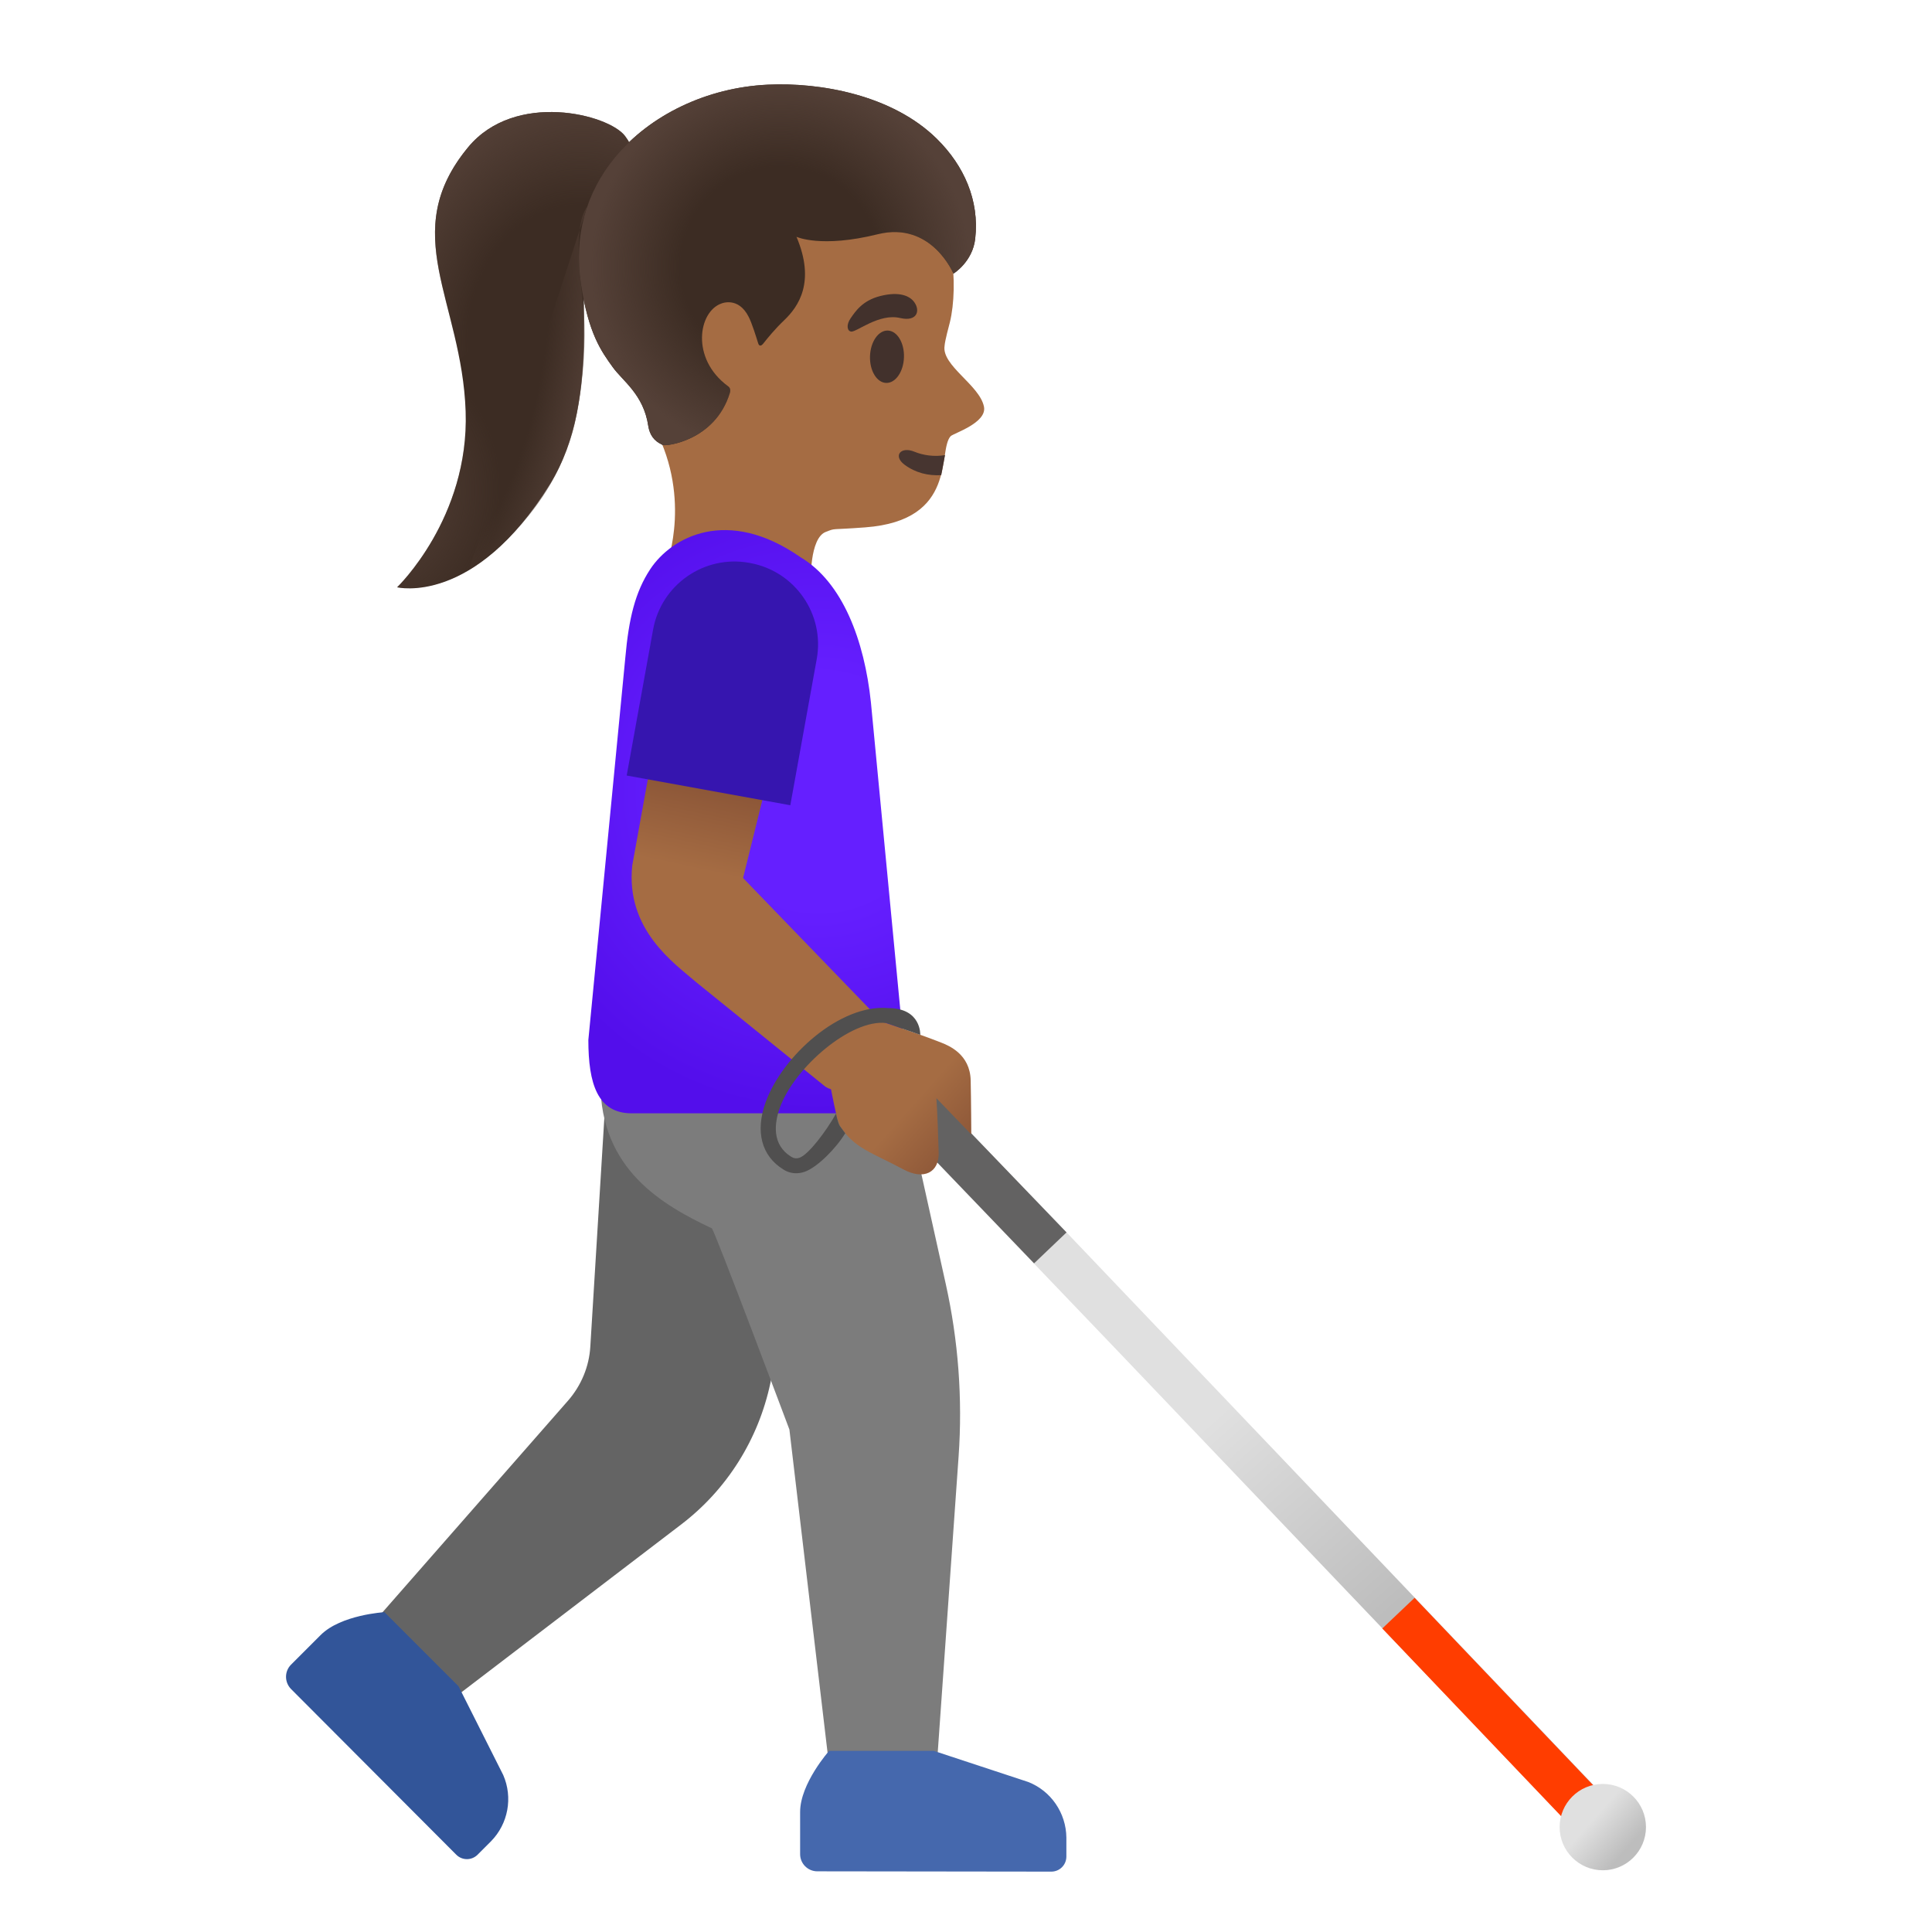 <?xml version="1.0" encoding="utf-8"?>
<!-- Generator: Adobe Illustrator 26.3.1, SVG Export Plug-In . SVG Version: 6.00 Build 0)  -->
<!-- Copyright 2013 Google, Inc. All Rights Reserved. Licensed under the Apache License, Version 2.0 -->
<svg version="1.1" id="Layer_1" xmlns="http://www.w3.org/2000/svg" xmlns:xlink="http://www.w3.org/1999/xlink" x="0px" y="0px"
	 viewBox="0 0 128 128" style="enable-background:new 0 0 128 128;" xml:space="preserve">
<path style="fill:#3C2C23;" d="M30.85,27.25c-0.26-7.36-4.54-11.81,0.17-17.5c3.11-3.75,9.3-2.18,10.39-0.74
	c2.11,2.79-1.49,5.3-2.32,6.69c-1.22,2.05,1.03,10.41-2.66,16.39c-5,8.08-10.12,6.82-10.12,6.82S31.1,34.33,30.85,27.25z"/>
<radialGradient id="SVGID_1_" cx="-964.8" cy="627.783" r="1" gradientTransform="matrix(-13.418 -1.51 -1.825 16.224 -11761.823 -11619.877)" gradientUnits="userSpaceOnUse">
	<stop  offset="0.526" style="stop-color:#554138;stop-opacity:0"/>
	<stop  offset="1" style="stop-color:#554138"/>
</radialGradient>
<path style="fill:url(#SVGID_1_);" d="M30.45,23.82c-1.03-5.43-3.36-9.32,0.57-14.07c3.11-3.75,9.3-2.18,10.39-0.74
	c2.11,2.79-1.49,5.3-2.32,6.69C37.87,17.74,30.45,23.82,30.45,23.82z"/>
<radialGradient id="SVGID_00000152980252506910784180000000985037601968556713_" cx="-828.338" cy="587.249" r="1" gradientTransform="matrix(14.231 2.45 3.023 -17.556 10038.37 12372.148)" gradientUnits="userSpaceOnUse">
	<stop  offset="0" style="stop-color:#554138"/>
	<stop  offset="0.526" style="stop-color:#554138;stop-opacity:0"/>
</radialGradient>
<path style="fill:url(#SVGID_00000152980252506910784180000000985037601968556713_);" d="M30.85,27.25
	c-0.07-1.84-0.4-3.64-0.84-5.43c-0.39-1.58-0.79-2.93,0.23-4.39c1.62-2.29,4.85-3.29,7.48-2.32c0.79,0.29,1.28,0.7,1.17,1.51
	c-0.08,0.59-0.2,1.12-0.21,1.73c-0.02,1.38,0.03,2.75,0.01,4.13c-0.06,3.3-0.49,6.73-2.25,9.59c-5,8.08-10.12,6.82-10.12,6.82
	S31.1,34.33,30.85,27.25z"/>
<radialGradient id="SVGID_00000144313295754445568480000004553324541212638607_" cx="-773.302" cy="592.604" r="1" gradientTransform="matrix(7.799 1.369 4.367 -24.877 3474.939 15824.495)" gradientUnits="userSpaceOnUse">
	<stop  offset="0.526" style="stop-color:#554138;stop-opacity:0"/>
	<stop  offset="1" style="stop-color:#554138"/>
</radialGradient>
<path style="fill:url(#SVGID_00000144313295754445568480000004553324541212638607_);" d="M31.06,37.78c0,0,5.82-3.48,7.14-10.29
	c0.53-2.72,0.57-5.02,0.5-6.57c-0.06-1.34-0.9-5.74,0.21-7.24"/>
<path style="fill:#A56C43;" d="M41.24,13.59c2.51-4.06,8.2-7.22,12.91-6.44c5.28,0.87,8.11,4.67,8.86,9.49
	c0.27,1.75,0.22,3.49-0.08,4.72c-0.04,0.15-0.33,1.22-0.35,1.56c-0.2,1.3,2.32,2.59,2.61,4.02c0.22,1.08-2.03,1.77-2.21,1.96
	c-0.88,0.97,0.51,5.58-5.66,6.04c-2.37,0.18-1.91,0.03-2.61,0.3c-1.09,0.42-0.99,3.32-0.99,3.32s-0.61,4.78-4.69,3.51
	c-4.66-1.44-4.84-4.74-4.84-4.74s1.73-4.6-1.05-9.38C40.93,24.12,39.62,16.19,41.24,13.59z"/>
<path style="fill:#473530;" d="M62.36,31.48c-0.86,0.05-1.7-0.15-2.43-0.69c-0.79-0.59-0.25-1.24,0.66-0.86
	c0.55,0.23,1.32,0.35,2.02,0.22L62.36,31.48z"/>
<path style="fill:#42312C;" d="M58.71,25.37c-0.62-0.02-1.1-0.81-1.07-1.77c0.03-0.96,0.56-1.72,1.18-1.7
	c0.62,0.02,1.1,0.81,1.07,1.77C59.86,24.63,59.33,25.39,58.71,25.37z"/>
<path style="fill:#42312C;" d="M59.64,21.07c1.12,0.26,1.34-0.48,0.94-1.04c-0.29-0.42-0.98-0.74-2.25-0.42
	c-1.2,0.3-1.66,1.03-1.97,1.47s-0.24,0.86,0.04,0.89C56.78,21.99,58.25,20.74,59.64,21.07z"/>
<path style="fill:#3C2C23;" d="M40.73,10.44c2.33-2.83,6.11-4.64,10.13-4.83c3.49-0.17,8.28,0.69,11.22,3.6
	c1.77,1.75,2.82,4.05,2.53,6.6c-0.17,1.54-1.44,2.32-1.44,2.32s-1.45-3.5-5.02-2.61c-3.75,0.93-5.38,0.17-5.38,0.17
	c1.26,2.98,0.15,4.61-0.83,5.54c-0.56,0.53-1.08,1.16-1.37,1.53c-0.15,0.19-0.28,0.18-0.34-0.02c-0.15-0.48-0.42-1.35-0.63-1.75
	c-0.69-1.37-1.81-0.88-1.81-0.88c-1.51,0.53-2.05,3.64,0.43,5.47c0.06,0.04,0.23,0.16,0.13,0.47c-0.98,3.15-4.24,3.54-4.46,3.43
	c0,0-0.01,0-0.01-0.01c-0.02-0.01-0.04-0.02-0.05-0.03c-0.5-0.23-0.79-0.64-0.88-1.22c-0.31-2.09-1.7-2.98-2.35-3.89
	c-0.76-1.05-1.62-2.24-2.11-5.53C38.02,15.68,38.8,12.8,40.73,10.44z"/>
<radialGradient id="SVGID_00000026874610228305641360000011656337637923623867_" cx="-966.231" cy="642.804" r="1" gradientTransform="matrix(-12.565 0 0 12.565 -12088.991 -8059.166)" gradientUnits="userSpaceOnUse">
	<stop  offset="0.526" style="stop-color:#554138;stop-opacity:0"/>
	<stop  offset="1" style="stop-color:#554138"/>
</radialGradient>
<path style="fill:url(#SVGID_00000026874610228305641360000011656337637923623867_);" d="M40.73,10.44
	c2.33-2.83,6.11-4.64,10.13-4.83c3.49-0.17,8.28,0.69,11.22,3.6c1.77,1.75,2.82,4.05,2.53,6.6c-0.17,1.54-1.44,2.32-1.44,2.32
	s-1.45-3.5-5.02-2.61c-3.75,0.93-5.38,0.17-5.38,0.17c1.26,2.98,0.15,4.61-0.83,5.54c-0.56,0.53-1.08,1.16-1.37,1.53
	c-0.15,0.19-0.28,0.18-0.34-0.02c-0.15-0.48-0.42-1.35-0.63-1.75c-0.69-1.37-1.81-0.88-1.81-0.88c-1.51,0.53-2.05,3.64,0.43,5.47
	c0.06,0.04,0.23,0.16,0.13,0.47c-0.98,3.15-4.24,3.54-4.46,3.43c0,0-0.01,0-0.01-0.01c-0.02-0.01-0.04-0.02-0.05-0.03
	c-0.5-0.23-0.79-0.64-0.88-1.22c-0.31-2.09-1.7-2.98-2.35-3.89c-0.76-1.05-1.62-2.24-2.11-5.53C38.02,15.68,38.8,12.8,40.73,10.44z"
	/>
<linearGradient id="SVGID_00000068668866255224764230000014936874206364522123_" gradientUnits="userSpaceOnUse" x1="70.075" y1="47.726" x2="92.115" y2="22.938" gradientTransform="matrix(1 0 0 -1 0 130)">
	<stop  offset="0.47" style="stop-color:#E0E0E0"/>
	<stop  offset="0.992" style="stop-color:#BDBDBD"/>
</linearGradient>
<path style="fill:url(#SVGID_00000068668866255224764230000014936874206364522123_);" d="M104.32,121.23l2.13-2.04L70.66,81.65
	l-9.88-10.26l-2.13,2.03l15.32,16L104.32,121.23z"/>
<path style="fill:#FF3D00;" d="M93.72,105.86l12.72,13.35l-2.14,2.03l-12.72-13.35L93.72,105.86z"/>
<linearGradient id="SVGID_00000176014917149216343620000002803859505608620712_" gradientUnits="userSpaceOnUse" x1="103.579" y1="11.261" x2="107.831" y2="7.499" gradientTransform="matrix(1 0 0 -1 0 130)">
	<stop  offset="0.47" style="stop-color:#E0E0E0"/>
	<stop  offset="0.992" style="stop-color:#BDBDBD"/>
</linearGradient>
<path style="fill:url(#SVGID_00000176014917149216343620000002803859505608620712_);" d="M106.19,123.91
	c-1.58,0-2.86-1.28-2.86-2.86c0-1.58,1.28-2.86,2.86-2.86c1.58,0,2.86,1.28,2.86,2.86C109.05,122.63,107.77,123.91,106.19,123.91z"
	/>
<path style="fill:#636262;" d="M70.66,81.65l-2.15,2.05L56.72,71.42c-0.39-0.4-0.37-1.04,0.03-1.43l0.68-0.65
	c0.4-0.38,1.04-0.37,1.42,0.03L70.66,81.65z"/>
<path style="fill:#646464;" d="M23.64,108.76l14-15.97c0.87-1,1.39-2.25,1.47-3.57l1.37-22.35l15.42,1.7l-4.86,23.06
	c-0.79,3.73-2.88,7.06-5.91,9.37l-16.41,12.53L23.64,108.76z"/>
<path style="fill:#7C7C7C;" d="M40.67,63.18l17.49,1.6l4.5,20.29c0.83,3.74,1.12,7.59,0.85,11.42l-1.63,23.12h-6.64l-2.94-24.9
	c0,0-4.98-13.26-5.14-13.33c-3.26-1.54-7.38-3.89-7.38-9.64C39.78,70.92,40.67,63.18,40.67,63.18z"/>
<path style="fill:#4568AD;" d="M54.15,123.98c-0.63,0-1.14-0.51-1.14-1.14v-2.79c0-1.89,1.92-4.05,1.92-4.05h6.94l6.25,2.06
	c1.51,0.59,2.51,2.05,2.53,3.68V123c0,0.55-0.44,1-1,1L54.15,123.98z"/>
<path style="fill:#325599;" d="M19.28,111.9c-0.44-0.45-0.44-1.17,0-1.61l1.97-1.97c1.34-1.34,4.22-1.51,4.22-1.51l4.91,4.91
	l2.96,5.88c0.65,1.49,0.33,3.23-0.81,4.39l-0.89,0.89c-0.39,0.39-1.02,0.39-1.41,0L19.28,111.9z"/>
<radialGradient id="SVGID_00000089539966049083955580000004491978213963048605_" cx="-937.24" cy="627.418" r="1" gradientTransform="matrix(-21.188 0 0 21.188 -19804.143 -13241.218)" gradientUnits="userSpaceOnUse">
	<stop  offset="0.364" style="stop-color:#651FFF"/>
	<stop  offset="1" style="stop-color:#530EEB"/>
</radialGradient>
<path style="fill:url(#SVGID_00000089539966049083955580000004491978213963048605_);" d="M41.85,73.76h13.9
	c2.26,0,4.09-2.17,4.09-4.84L57.7,46.53c-0.43-4.09-1.87-7.95-4.66-9.61c-4.86-3.39-8.56-1.33-9.96,0.79
	c-1,1.52-1.42,3.27-1.65,5.85L38.98,68.9C38.98,71.8,39.59,73.76,41.85,73.76z"/>
<linearGradient id="SVGID_00000073715764658234771900000012980950279991392672_" gradientUnits="userSpaceOnUse" x1="49.811" y1="63.471" x2="52.602" y2="76.494" gradientTransform="matrix(1 0 0 -1 0 130)">
	<stop  offset="0.598" style="stop-color:#A56C43"/>
	<stop  offset="1" style="stop-color:#8D5738"/>
</linearGradient>
<path style="fill:url(#SVGID_00000073715764658234771900000012980950279991392672_);" d="M41.89,57.33l1.8-9.96l8,0.86l-2.46,9.94
	l9.36,9.69c2.65,2.67-2.19,5.24-3.9,4.14l-8.52-6.89C44.66,63.81,41.44,61.6,41.89,57.33z"/>
<linearGradient id="SVGID_00000173877472610236339160000015122475431127723678_" gradientUnits="userSpaceOnUse" x1="55.486" y1="61.343" x2="63.858" y2="53.901" gradientTransform="matrix(1 0 0 -1 0 130)">
	<stop  offset="0.598" style="stop-color:#A56C43"/>
	<stop  offset="1" style="stop-color:#8D5738"/>
</linearGradient>
<path style="fill:url(#SVGID_00000173877472610236339160000015122475431127723678_);" d="M57.43,68.37
	c-0.16-0.12-0.24-0.34-0.18-0.55c0.08-0.26,0.37-0.41,0.63-0.32c0.02,0.01,2.85,0.93,4.49,1.58c0.47,0.19,1.9,0.75,1.94,2.5
	c0.03,1.33,0.04,3.58,0.04,3.58l-2.31-2.4c0.06,0.89,0.13,2.8,0.15,3.59c0.04,1.33-0.98,1.86-2.35,1.12
	c-2.06-1.11-3.26-1.39-4.19-2.88c-0.29-0.48-0.78-3.59-0.96-4.24L57.43,68.37z"/>
<path style="fill:#3615AF;" d="M52.36,53.35l-10.84-1.97l1.75-9.67c0.54-2.98,3.39-4.96,6.37-4.42l0.05,0.01
	c2.98,0.54,4.96,3.39,4.42,6.37L52.36,53.35z"/>
<path style="fill:#504F4F;" d="M50.72,73.04c1.11-3.09,4.96-6.54,8.13-6.25c2.2,0,2.12,1.77,2.12,1.77l-2.25-0.78
	c-2.33-0.29-6.09,2.94-7.05,5.6c-0.37,1.04-0.55,2.45,0.75,3.26c0.18,0.11,0.36,0.13,0.56,0.06c0.6-0.22,1.76-1.76,2.41-2.92
	c0,0,0.11,0.6,0.26,0.83c0.09,0.13,0.35,0.47,0.35,0.47c-0.63,1.03-1.86,2.26-2.68,2.55c-0.19,0.07-0.39,0.1-0.57,0.1
	c-0.3,0-0.59-0.08-0.85-0.25C50.45,76.59,50.03,74.97,50.72,73.04z"/>
</svg>
